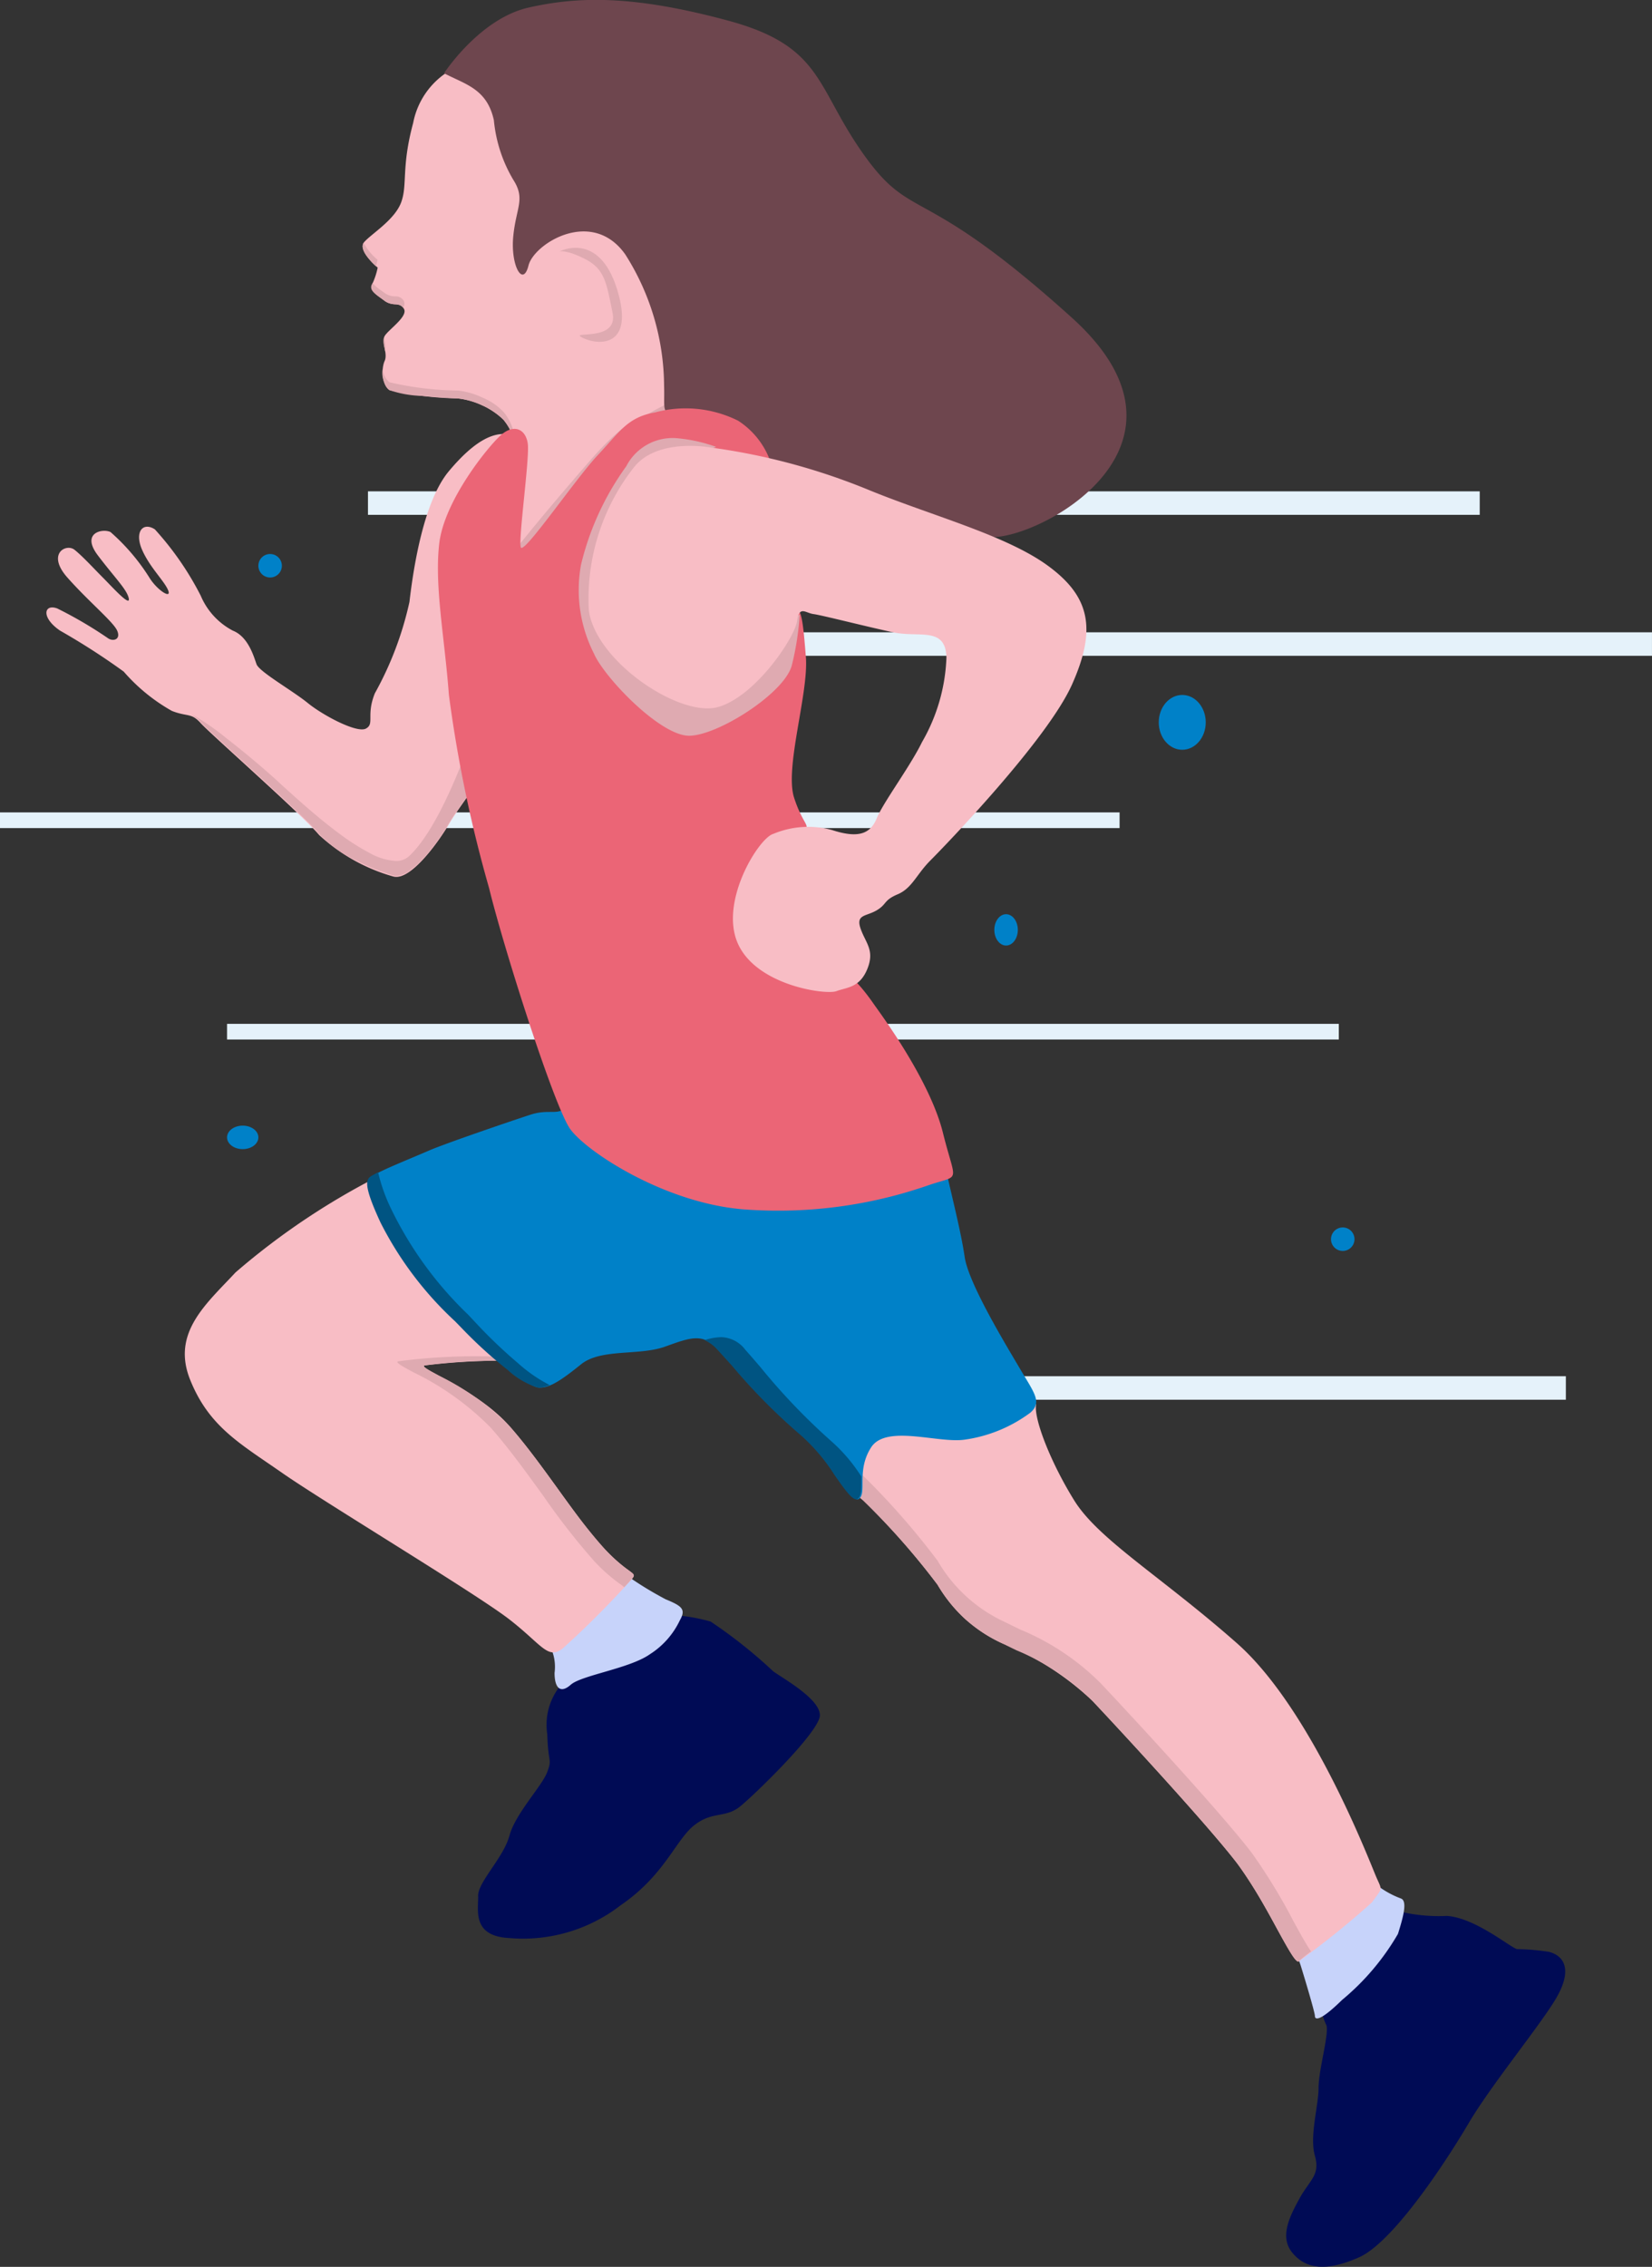 <svg xmlns="http://www.w3.org/2000/svg" width="73.83" height="101.289" viewBox="0 0 73.83 101.289">
  <rect x="0" y="0" width="73.83" height="101.289" fill="#333333" stroke="none"/>
  <g id="Group_4" data-name="Group 4" transform="translate(0 0)">
    <rect id="Rectangle_2" data-name="Rectangle 2" width="49.686" height="1.05" transform="translate(16.445 21.954)" fill="#e5f2fa"/>
    <rect id="Rectangle_3" data-name="Rectangle 3" width="50.036" height="1.05" transform="translate(23.793 28.253)" fill="#e5f2fa"/>
    <rect id="Rectangle_4" data-name="Rectangle 4" width="50.036" height="0.7" transform="translate(0 36.3)" fill="#e5f2fa"/>
    <rect id="Rectangle_5" data-name="Rectangle 5" width="49.686" height="0.7" transform="translate(10.147 45.748)" fill="#e5f2fa"/>
    <rect id="Rectangle_6" data-name="Rectangle 6" width="34.29" height="1.05" transform="translate(35.69 61.493)" fill="#e5f2fa"/>
    <path id="Path_2" data-name="Path 2" d="M934.908,185.333a3.493,3.493,0,0,0-2.927,2.8c-.536,1.979-.247,2.762-.536,3.546s-1.32,1.4-1.65,1.773.6,1.144.6,1.144a3.176,3.176,0,0,1-.247.742c-.155.278.186.464.557.742s.68.025.866.365-.711.934-.866,1.212.155.773,0,1.113-.124,1.082.216,1.3a14.812,14.812,0,0,0,3.061.371,3.593,3.593,0,0,1,2.041.959c.371.464.557.9.649,2.381s-.958,2.721-.9,3.8.619,1.3,1.052.371a53.033,53.033,0,0,1,4.855-5.906,8.495,8.495,0,0,1,2.783-1.422c.8-.278.742-4.793-.989-7.019s-6.494-5.473-6.8-6.339A6.157,6.157,0,0,0,934.908,185.333Z" transform="translate(-913.516 -182.639)" fill="#f8bdc5"/>
    <path id="Subtraction_4" data-name="Subtraction 4" d="M8.711,0c-.195,0-.4.207-.575.584A23.836,23.836,0,0,1,5.8,3.642C4.766,4.874,3.636,6.152,3.281,6.49A7.934,7.934,0,0,1,.5,7.913c-.324.112-.519.925-.5,2.071a4.891,4.891,0,0,1,.144-1.17c.087-.309.209-.5.352-.548A7.933,7.933,0,0,0,3.281,6.843C3.636,6.5,4.766,5.227,5.8,3.994A23.831,23.831,0,0,0,8.136.937c.176-.377.38-.584.575-.584.245,0,.425.334.471.871A1.782,1.782,0,0,0,9.187.955a1.81,1.81,0,0,0-.16-.71A.377.377,0,0,0,8.711,0ZM8.29,4.749h0a3.079,3.079,0,0,0,0,.363,7.334,7.334,0,0,0,.22,1.573,2.2,2.2,0,0,0,.429.808,2.677,2.677,0,0,0,.939.642,3.365,3.365,0,0,0,1.1.317,14.184,14.184,0,0,1,3.061.371.831.831,0,0,1,.3.625,1.083,1.083,0,0,0-.3-.978A4.852,4.852,0,0,0,12.6,8.214c-.623-.059-1.284-.1-1.623-.116a3.365,3.365,0,0,1-1.1-.317A2.677,2.677,0,0,1,8.94,7.14c-.383-.479-.558-.915-.649-2.381Zm5.942,5.45a1.225,1.225,0,0,0,.029.51c.008.039.015.08.022.118a1,1,0,0,0-.022-.471c-.01-.052-.02-.1-.028-.158Zm-.8,1.952h0a.3.3,0,0,0-.036.3.41.41,0,0,0,.394.209.828.828,0,0,1,.472.156l.147.108a1.8,1.8,0,0,1,.384.329l.025-.048c.134-.241-.106-.414-.409-.634l-.148-.108a.828.828,0,0,0-.472-.156.43.43,0,0,1-.358-.151Zm1.211,1.855h0c-.046.16-.072.288-.072.289a2.609,2.609,0,0,1,.624.757c.088-.135.046-.327-.123-.571a3.03,3.03,0,0,0-.429-.475Z" transform="translate(31.445 25.903) rotate(180)" fill="#dfaab1"/>
    <path id="Path_12" data-name="Path 12" d="M896.417,747a8.061,8.061,0,0,1,1.649.289,21.808,21.808,0,0,1,2.8,2.226c.495.35,2.082,1.237,2.082,1.958s-2.866,3.5-3.546,4.061-1.258.206-2.082.866-1.319,2.227-3.278,3.566a7.121,7.121,0,0,1-4.968,1.464c-1.691-.082-1.381-1.257-1.4-1.876s1.134-1.711,1.4-2.7,1.464-2.226,1.69-2.845.041-.33,0-1.691a2.781,2.781,0,0,1,.618-2.206c.371-.515,3.793-1.9,4.247-2.433A2.534,2.534,0,0,1,896.417,747Z" transform="translate(-866.306 -674.833)" fill="#000b55"/>
    <path id="Path_1" data-name="Path 1" d="M776.93,166.823c.928.495,1.917.68,2.227,2.1a6.381,6.381,0,0,0,.866,2.659c.557.866.124,1.237,0,2.536s.433,2.288.68,1.3,2.845-2.6,4.329-.495a11.039,11.039,0,0,1,1.732,5.875c.041,1.2-.206,1.278.99,1.4a2.984,2.984,0,0,1,2.1,1.567c.124.289,1.443.144,2.639.721s3.34,1.67,4,1.876a24.307,24.307,0,0,1,4.535,1.113c1.443.7,10.72-3.628,3.958-9.73s-7.092-4.205-9.277-7.257-1.814-4.865-6.1-6.02-6.721-1.072-8.906-.577S776.93,166.823,776.93,166.823Z" transform="translate(-757.085 -163.551)" fill="#6e464e"/>
    <path id="Path_11" data-name="Path 11" d="M940.677,731.714a15.773,15.773,0,0,0,1.908,1.184c.724.3.919.442.636.937a3.646,3.646,0,0,1-1.343,1.52c-.9.636-3.057.937-3.534,1.361s-.724.124-.724-.53a2.031,2.031,0,0,0-.3-1.361c-.265-.353.866-.566,1.484-1.113S940.677,731.714,940.677,731.714Z" transform="translate(-912.836 -661.438)" fill="#c7d3fa"/>
    <path id="Path_4" data-name="Path 4" d="M1019.138,320.409c-.835-.309-1.794.247-2.907,1.577s-1.577,4.236-1.763,5.844a15.03,15.03,0,0,1-1.546,4.082c-.4.99,0,1.361-.4,1.577s-1.917-.588-2.6-1.144-2.165-1.392-2.288-1.732-.365-1.225-1.058-1.5a3.139,3.139,0,0,1-1.435-1.559,13.468,13.468,0,0,0-2.053-2.969c-.544-.346-.915.124-.569.915s.989,1.385,1.163,1.806-.495,0-.841-.569a9.21,9.21,0,0,0-1.732-2.029c-.346-.173-1.336.025-.569,1.039s1.311,1.534,1.385,1.93-.767-.544-1.163-.94-.891-.94-1.262-1.237-1.262.173-.322,1.237,2.053,1.979,2.227,2.375-.173.495-.4.346a18.559,18.559,0,0,0-2.276-1.336c-.594-.223-.742.4.124.99a30.866,30.866,0,0,1,2.845,1.831,8.124,8.124,0,0,0,2.152,1.756c.693.272.866.074,1.286.544s4.577,4.131,5.294,5a8.144,8.144,0,0,0,3.315,1.855c.792.223,2.091-1.657,2.48-2.325s1.082-1.534,1.206-1.831.173-6.185.495-8.114S1019.138,320.409,1019.138,320.409Z" transform="translate(-996.169 -300.934)" fill="#f8bdc5"/>
    <path id="Subtraction_1" data-name="Subtraction 1" d="M5.251,0A1.155,1.155,0,0,0,4.6.277a4.54,4.54,0,0,0-.682.658A10.167,10.167,0,0,0,2.907,2.344c-.192.329-.458.707-.693,1.04a6.288,6.288,0,0,0-.513.791c-.05.119-.088,1.145-.136,2.444-.07,1.906-.167,4.516-.359,5.67C.887,14.2.009,19.655,0,19.71c.039.014.078.027.117.037a1.556,1.556,0,0,1,0-.182,12.953,12.953,0,0,1,.77-2.594c.29-.817.618-1.744.865-2.6a8.241,8.241,0,0,0,.406-2.285c-.04-2.026-.081-6.193-.082-6.369h0c.5-1.354,1.494-3.781,2.6-4.824A.85.85,0,0,1,5.275.668a2.75,2.75,0,0,1,1.186.363,10.19,10.19,0,0,1,1.384.89c.944.7,1.88,1.551,2.563,2.171l0,0,.216.2c.682.617,1.478,1.281,2.239,1.871a11.117,11.117,0,0,0,1.389.974.636.636,0,0,0,.163.048A1.023,1.023,0,0,1,14,6.871c-.164-.183-.908-.862-1.769-1.649C10.851,3.966,9.14,2.4,8.7,1.874A5.5,5.5,0,0,0,7.072.7,10.053,10.053,0,0,0,5.387.018.5.5,0,0,0,5.251,0Z" transform="translate(22.969 39.139) rotate(180)" fill="#dfaab1"/>
    <path id="Path_8" data-name="Path 8" d="M970.1,596.158a28.633,28.633,0,0,0-4.428.2c-.322.124,2.325,1.039,3.81,2.721s2.993,4.156,4.255,5.492,1.558.94,1.064,1.484A41.293,41.293,0,0,1,971.852,609c-.668.52-.915-.148-2.375-1.286s-8.287-5.245-10.167-6.556S956.045,599.1,955.2,597s.717-3.389,2.028-4.8a31.993,31.993,0,0,1,6.506-4.354c.94-.4,3.216,4.725,4.107,5.715s2.4,2.474,2.251,2.6" transform="translate(-946.701 -535.346)" fill="#f8bdc5"/>
    <path id="Subtraction_3" data-name="Subtraction 3" d="M.425,0h0l-.2.216L.191.255C.06.4-.006.471,0,.534S.079.648.223.753A7.086,7.086,0,0,1,1.291,1.7a28.683,28.683,0,0,1,2.1,2.69c.7.974,1.434,1.981,2.157,2.8A11.523,11.523,0,0,0,8.713,9.458c.405.219.673.363.669.428,0,.011-.009.02-.027.027a24.536,24.536,0,0,1-3.85.2c-.2,0-.393,0-.578,0a.03.03,0,0,0-.01.022,8.412,8.412,0,0,0,1.39,1.639c.3.32.614.651.872.936A15.96,15.96,0,0,1,8.5,14.834c.459.812.98,1.732,1.453,2.427.542.8.943,1.183,1.227,1.183a.282.282,0,0,0,.11-.022l.1-.045A33.6,33.6,0,0,1,9.6,15.444a17.34,17.34,0,0,0-1.431-2.309c-.279-.31-.618-.669-.946-1.016a9.142,9.142,0,0,1-1.511-1.781.033.033,0,0,1,.011-.024c.2,0,.412,0,.628,0a26.654,26.654,0,0,0,4.183-.219c.019-.007.028-.017.029-.029,0-.071-.286-.228-.727-.465A12.519,12.519,0,0,1,6.4,7.142C5.609,6.251,4.818,5.157,4.052,4.1A31.159,31.159,0,0,0,1.773,1.176,7.7,7.7,0,0,0,.614.148,1.882,1.882,0,0,1,.426,0Z" transform="translate(28.322 70.923) rotate(180)" fill="#dfaab1"/>
    <path id="Path_10" data-name="Path 10" d="M623.357,853.833a7.511,7.511,0,0,0,2.227.227c1.257.083,2.8,1.381,3.133,1.484a9.91,9.91,0,0,1,1.443.124c.742.206,1.01.886.289,2.1s-2.907,3.876-3.9,5.566-3.36,5.3-4.886,5.978-2.412.495-2.989-.206-.124-1.608.33-2.432.928-1.031.68-1.9.165-2.226.165-3.031.474-2.391.35-2.8a2.708,2.708,0,0,1-.268-1.175c.062-.412,2.082-1.361,2.659-2.433S623.357,853.833,623.357,853.833Z" transform="translate(-560.921 -768.452)" fill="#000b55"/>
    <path id="Path_9" data-name="Path 9" d="M679.837,842.167a4.006,4.006,0,0,0,1.4.886c.309.1.124.8-.124,1.587a10.975,10.975,0,0,1-2.495,2.948c-1.01.99-1.216.886-1.216.722s-.453-1.67-.619-2.206-.309-.639-.247-.742,1.361-1.526,1.835-1.979S679.837,842.167,679.837,842.167Z" transform="translate(-618.637 -758.228)" fill="#c7d3fa"/>
    <path id="Path_7" data-name="Path 7" d="M694.256,668.147c-.128.594.614,2.548,1.7,4.3s3.909,3.414,7.273,6.382,5.962,9.846,6.234,10.464.272.445-.2,1.113A37.865,37.865,0,0,1,706,693.034c-.223.272-1.484-2.7-2.771-4.379s-5.2-5.913-6.457-7.248a12.517,12.517,0,0,0-4.032-2.573,6.374,6.374,0,0,1-2.894-2.622,32.928,32.928,0,0,0-3.315-3.76,2.4,2.4,0,0,1-.841-1.237c-.3-.841-1.435-2.969.618-3.34s3.859.4,5.244.272A16.773,16.773,0,0,1,694.256,668.147Z" transform="translate(-647.948 -605.405)" fill="#f8bdc5"/>
    <path id="Subtraction_2" data-name="Subtraction 2" d="M.575,0A.044.044,0,0,0,.541.017,4.831,4.831,0,0,1,0,.45c.19.264.469.772.792,1.36A25.6,25.6,0,0,0,2.654,4.859c1.427,1.866,5.773,6.545,6.773,7.6a11.035,11.035,0,0,0,3.561,2.371c.218.106.443.215.668.327a6.706,6.706,0,0,1,3.036,2.751,33.577,33.577,0,0,0,3.477,3.944c.05.05.1.1.151.141a2.342,2.342,0,0,1,.732,1.156c.036.1.083.221.138.358.072.182.154.387.229.6a4.242,4.242,0,0,0-.436-1.936c-.052-.131-.1-.244-.132-.342a2.233,2.233,0,0,0-.7-1.1c-.047-.043-.1-.087-.144-.135a31.935,31.935,0,0,1-3.315-3.76,7.323,7.323,0,0,0-1.206-1.506A7.015,7.015,0,0,0,13.8,14.217c-.215-.107-.429-.211-.637-.312a10.521,10.521,0,0,1-3.4-2.261c-.953-1.009-5.1-5.469-6.457-7.248A24.393,24.393,0,0,1,1.536,1.491C1.079.658.718,0,.575,0Z" transform="translate(58.594 87.646) rotate(180)" fill="#dfaab1"/>
    <path id="Path_108" data-name="Path 108" d="M956.53,314.244s-.619-.212-2.456,1.891-2.916,3.446-3.2,3.8-.389.813-.23.9a12.359,12.359,0,0,0,2.88-2.686C954.233,317.177,956.53,314.244,956.53,314.244Z" transform="translate(-927.664 -295.599)" fill="#dfaab1"/>
    <path id="Path_6" data-name="Path 6" d="M835.369,565.578c.223,1.064.668,2.746.841,3.933s1.831,3.909,2.474,5,.99,1.484.47,1.954a6.4,6.4,0,0,1-2.944,1.212c-1.187.173-3.513-.693-4.181.346s-.173,2.028-.544,2.3-1.484-2.078-2.573-2.87a37.446,37.446,0,0,1-3.686-3.785c-.717-.767-1.237-.569-2.4-.149s-2.87.074-3.76.792-1.41,1.064-1.88,1.039-1.979-1.187-3.364-2.622a16.89,16.89,0,0,1-3.661-4.75c-.94-2.029-.569-1.979-.247-2.177s1.608-.717,2.35-1.039,3.711-1.336,4.552-1.608,1.262.074,1.583-.371,2.7,1.756,4.032,2.5,7.669.668,9.969.3S835.369,565.578,835.369,565.578Z" transform="translate(-793.098 -513.35)" fill="#0081c8"/>
    <path id="Subtraction_5" data-name="Subtraction 5" d="M.231,0h0A.111.111,0,0,0,.164.022C.006.138.005.391,0,.711c0,.1,0,.2,0,.306a7.287,7.287,0,0,0,1.353,1.59,28.18,28.18,0,0,1,3.17,3.316c.264.306.493.571.66.756a1.4,1.4,0,0,0,1.084.569,2.642,2.642,0,0,0,.742-.134,1.724,1.724,0,0,1-.585-.438c-.161-.172-.381-.419-.637-.7A26.635,26.635,0,0,0,2.737,2.891,8.333,8.333,0,0,1,1.2,1.088C.791.5.435,0,.231,0ZM14.416,4.993h0a1.21,1.21,0,0,0-.485.115,6.647,6.647,0,0,1,1.414.977,21.94,21.94,0,0,1,1.885,1.8l.335.358,0,0a16.476,16.476,0,0,1,3.449,4.733,7.734,7.734,0,0,1,.584,1.641c.058-.029.1-.055.137-.075s.058-.034.087-.049c.292-.157.522-.281-.334-2.128A15.569,15.569,0,0,0,18.151,7.95l-.324-.334A19.925,19.925,0,0,0,15.8,5.777a3.542,3.542,0,0,0-1.339-.782ZM10.253,6.581c-.136.01-.246.02-.345.029.131-.009.244-.019.345-.029Z" transform="translate(38.496 66.995) rotate(180)" fill="#005482"/>
    <path id="Path_3" data-name="Path 3" d="M854.406,313.434c-2.5-.062-4.638-.237-5.6.876s-1.175,4.638-1.051,6.37,1.917,2.288,3.742,2.288,3.711-2.041,4.02-2.567.4.309.526,1.917-.959,4.948-.526,6.277.835,1.237.309,1.515a3.282,3.282,0,0,0-1.67,2.072,4.624,4.624,0,0,0,.649,3.061c.34.588,2.01.99,2.6,1.02s1.391,1.144,1.67,1.546,2.5,3.371,3.092,5.752.835,1.824-.742,2.381A20.43,20.43,0,0,1,853.447,347c-3.618-.216-7.236-2.6-7.947-3.618s-2.938-7.978-3.618-10.761a59.664,59.664,0,0,1-1.794-8.628c-.186-2.536-.649-4.824-.433-6.741s2.165-4.329,2.752-4.855,1.113-.278,1.206.371-.433,4.3-.309,4.638,2.443-3.061,3.432-4.113,1.33-1.7,2.567-1.917a5.26,5.26,0,0,1,3.711.371A3.608,3.608,0,0,1,854.406,313.434Z" transform="translate(-820.027 -292.949)" fill="#eb6576"/>
    <path id="Path_98" data-name="Path 98" d="M900.589,322.376c-2.477,1.361-3.1,1.392-3.9,4.546a4.729,4.729,0,0,0,2.567,5.659c1.33.557,5.628-2.938,5.628-2.938a12.478,12.478,0,0,1-.35,2.268c-.309,1.237-3.278,3.133-4.577,3.154s-3.814-2.618-4.267-3.67a6.272,6.272,0,0,1-.577-3.979,12.463,12.463,0,0,1,2.02-4.391,2.329,2.329,0,0,1,2.226-1.258,6.957,6.957,0,0,1,1.794.392Z" transform="translate(-869.145 -302.19)" fill="#dfaab1"/>
    <path id="Path_5" data-name="Path 5" d="M796.908,324.684a28.6,28.6,0,0,1,7.149,1.93c2.8,1.138,6.086,2,7.941,3.364s2.177,2.8,1.064,5.294-5.715,7.248-6.333,7.867-.816,1.237-1.459,1.509-.469.437-.94.717-.94.173-.718.816.643.965.3,1.806-.915.816-1.385.99-3.562-.247-4.4-2.128.94-4.725,1.583-4.9a4.042,4.042,0,0,1,2.622-.173c1.138.371,1.707.2,2-.52s1.484-2.3,2.028-3.414a8.124,8.124,0,0,0,1.089-3.785c-.049-1.385-1.212-.866-2.375-1.113s-3.191-.767-3.562-.816-.643-.4-.742.322-1.855,3.364-3.538,3.834-5.418-2-5.764-4.3a9.511,9.511,0,0,1,2.029-6.432C794.557,324.239,796.908,324.684,796.908,324.684Z" transform="translate(-765.151 -304.689)" fill="#f8bdc5"/>
    <path id="Path_101" data-name="Path 101" d="M959.213,253.239s1.756-.94,2.573,1.682-.841,2.523-1.534,2.177,1.608.223,1.336-1.113-.346-1.954-1.213-2.4S959.213,253.239,959.213,253.239Z" transform="translate(-934.21 -242.002)" fill="#dfaab1"/>
    <ellipse id="Ellipse_1" data-name="Ellipse 1" cx="1.05" cy="1.225" rx="1.05" ry="1.225" transform="translate(51.786 31.052)" fill="#0081c8"/>
    <ellipse id="Ellipse_2" data-name="Ellipse 2" cx="0.525" cy="0.7" rx="0.525" ry="0.7" transform="translate(44.438 40.849)" fill="#0081c8"/>
    <ellipse id="Ellipse_3" data-name="Ellipse 3" cx="0.525" cy="0.525" rx="0.525" ry="0.525" transform="translate(59.484 54.845)" fill="#0081c8"/>
    <ellipse id="Ellipse_4" data-name="Ellipse 4" cx="0.525" cy="0.525" rx="0.525" ry="0.525" transform="translate(11.547 24.754)" fill="#0081c8"/>
    <ellipse id="Ellipse_5" data-name="Ellipse 5" cx="0.7" cy="0.525" rx="0.7" ry="0.525" transform="translate(10.147 50.296)" fill="#0081c8"/>
  </g>
</svg>

